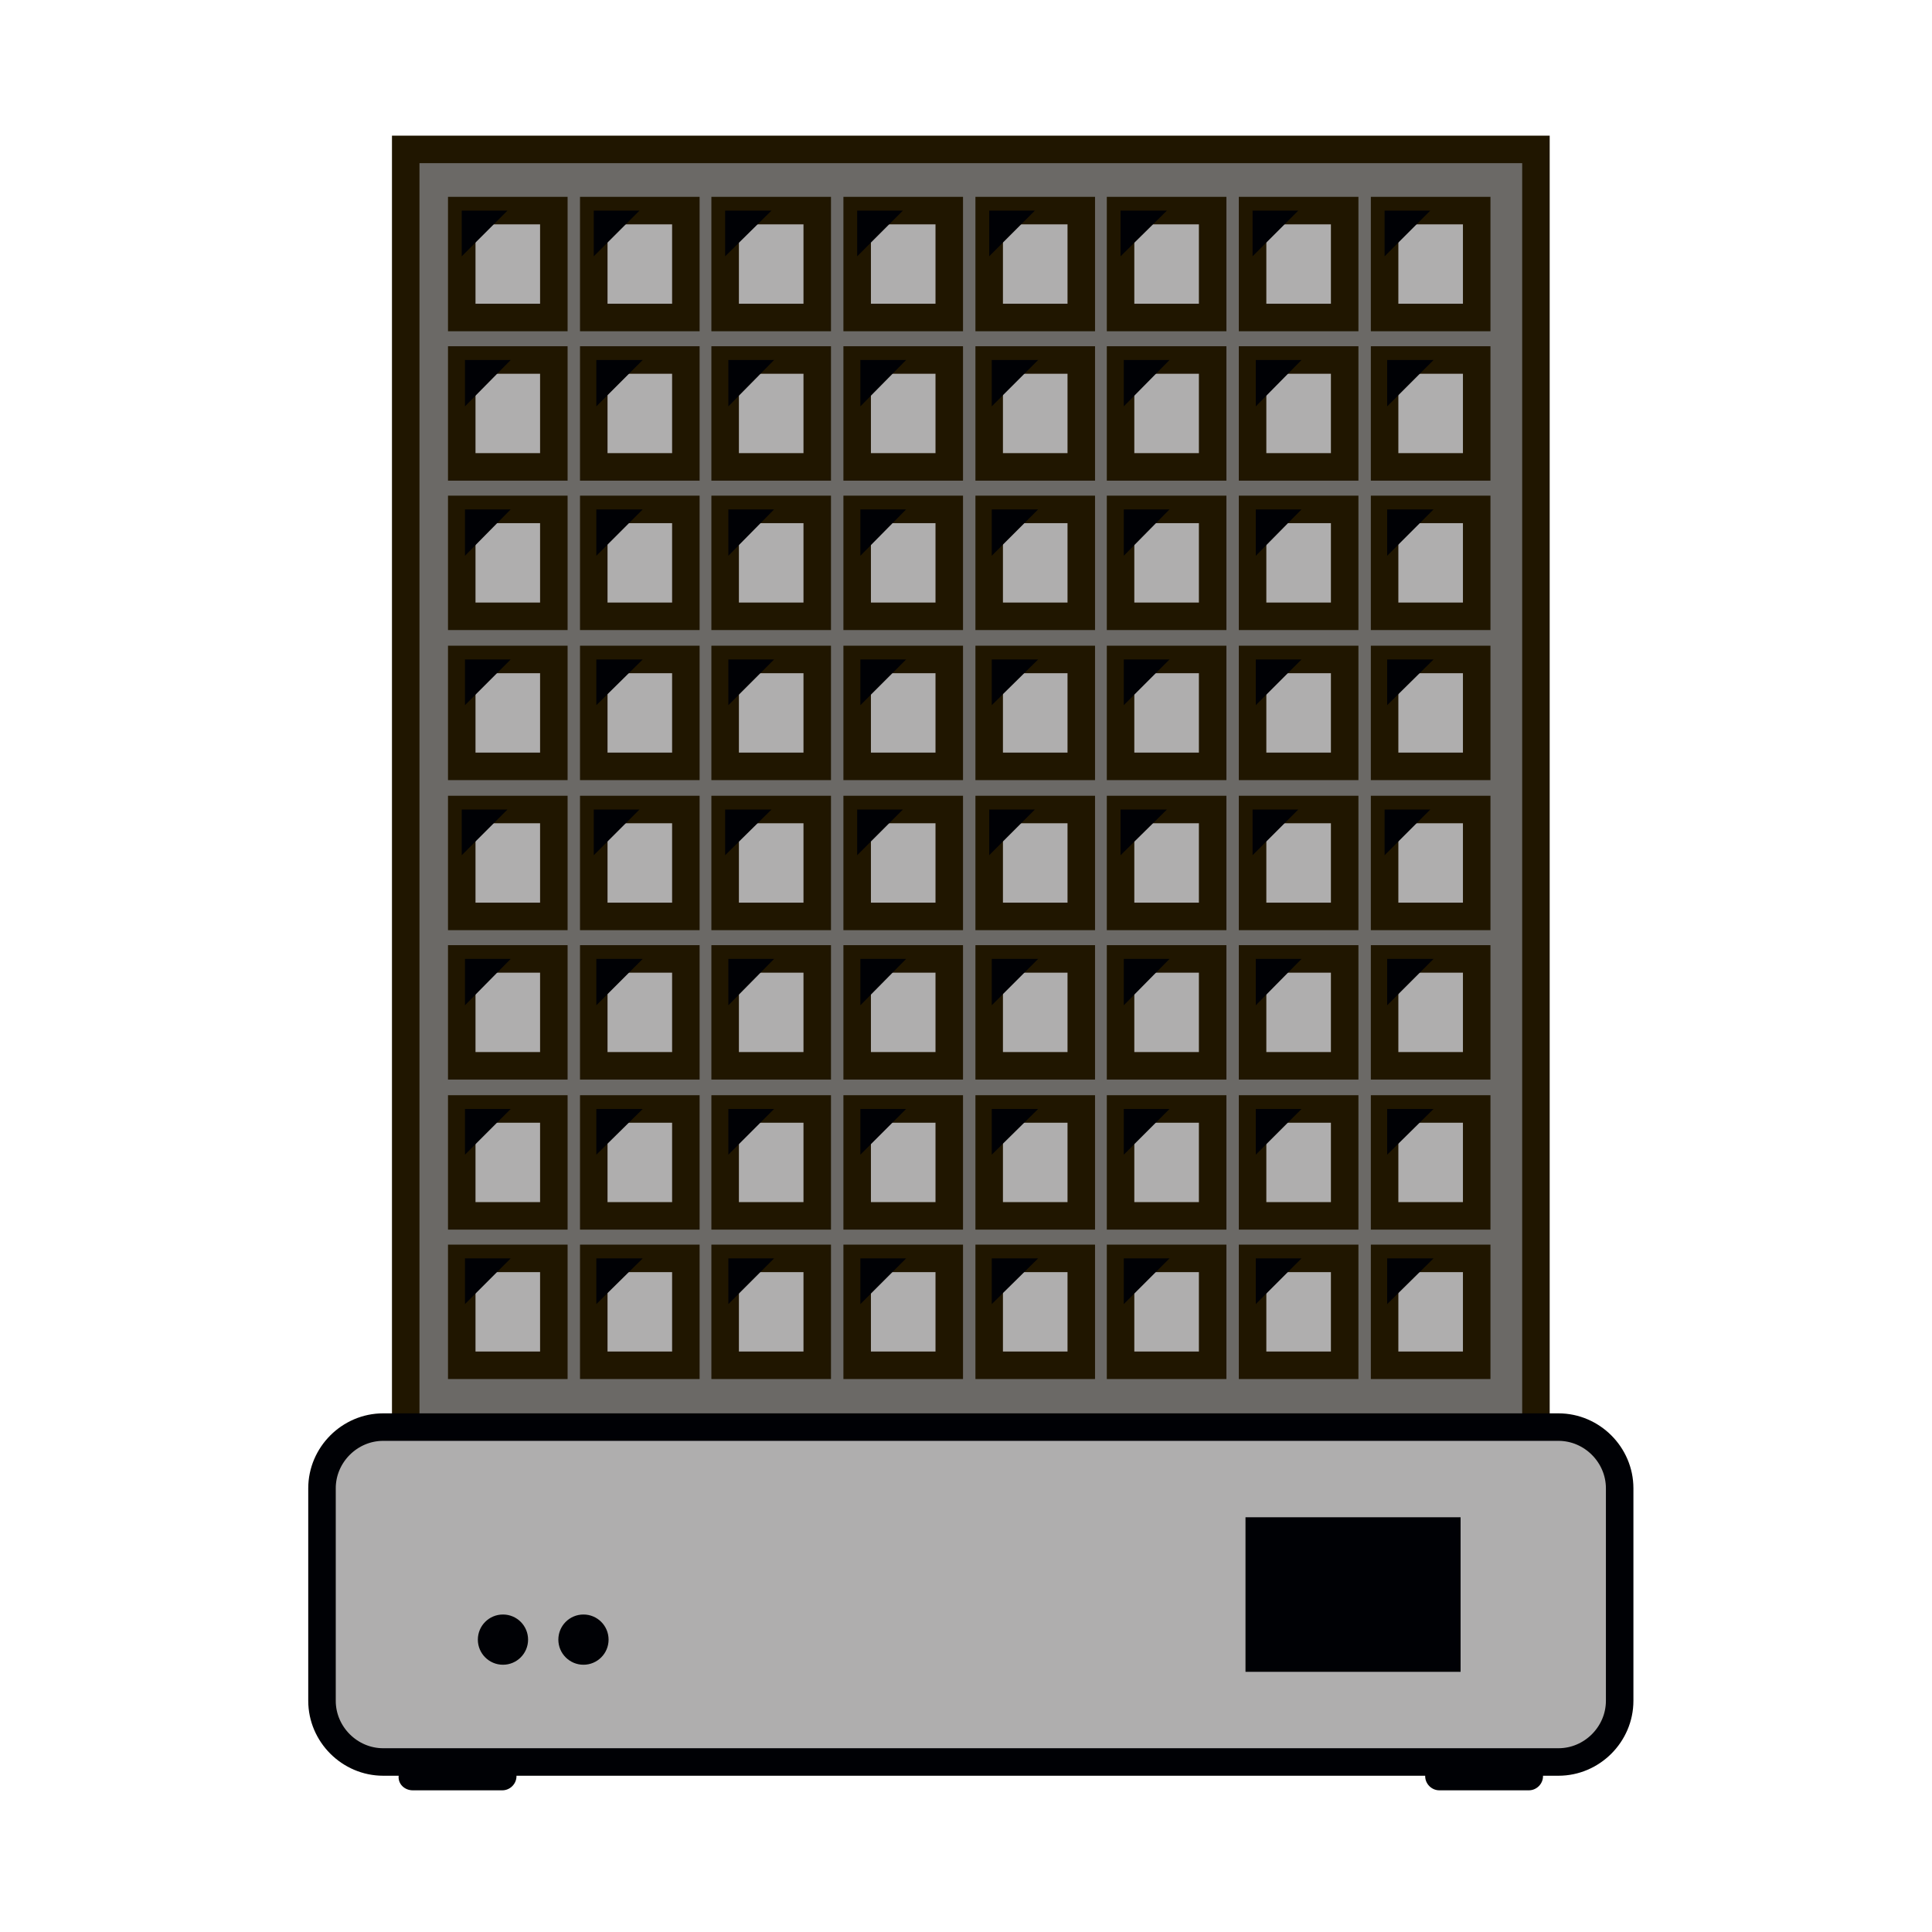 <?xml version="1.0" encoding="utf-8"?>
<!-- Generator: Adobe Illustrator 21.0.0, SVG Export Plug-In . SVG Version: 6.00 Build 0)  -->
<svg version="1.1" id="Слой_1" xmlns="http://www.w3.org/2000/svg" xmlns:xlink="http://www.w3.org/1999/xlink" x="0px" y="0px"
	 viewBox="0 0 300 300" style="enable-background:new 0 0 300 300;" xml:space="preserve">
<style type="text/css">
	.st0{fill:#6B6966;stroke:#201600;stroke-width:4.271;stroke-miterlimit:10;}
	.st1{fill:#AFAEAE;stroke:#000105;stroke-width:4.271;stroke-miterlimit:10;}
	.st2{fill:#000105;}
	.st3{fill:#AFAEAE;stroke:#201600;stroke-width:4.271;stroke-miterlimit:10;}
</style>
<g>
	<rect x="63" y="23.2" class="st0" width="175.5" height="199.3"/>
	<path class="st1" d="M242,273.6H59.5c-5.2,0-9.5-4.3-9.5-9.5v-33c0-5.2,4.3-9.5,9.5-9.5H242c5.2,0,9.5,4.3,9.5,9.5v33
		C251.5,269.3,247.2,273.6,242,273.6z"/>
	<rect x="193.4" y="235.6" class="st2" width="33.4" height="24"/>
	<circle class="st2" cx="78.1" cy="254.6" r="3.9"/>
	<circle class="st2" cx="90.6" cy="254.6" r="3.9"/>
	<path class="st2" d="M237.4,278h-13.9c-1.2,0-2.2-1-2.2-2.2l0,0c0-1.2,1-2.2,2.2-2.2h13.9c1.2,0,2.2,1,2.2,2.2l0,0
		C239.6,277,238.6,278,237.4,278z"/>
	<path class="st2" d="M64.1,278H78c1.2,0,2.2-1,2.2-2.2l0,0c0-1.2-1-2.2-2.2-2.2H64.1c-1.2,0-2.2,1-2.2,2.2l0,0
		C61.8,277,62.8,278,64.1,278z"/>
	<g>
		<rect x="71.7" y="32.7" class="st3" width="14.3" height="16.6"/>
		<rect x="92.2" y="32.7" class="st3" width="14.3" height="16.6"/>
		<rect x="112.6" y="32.7" class="st3" width="14.3" height="16.6"/>
		<rect x="133.1" y="32.7" class="st3" width="14.3" height="16.6"/>
		<rect x="153.6" y="32.7" class="st3" width="14.3" height="16.6"/>
		<rect x="174" y="32.7" class="st3" width="14.3" height="16.6"/>
		<rect x="194.5" y="32.7" class="st3" width="14.3" height="16.6"/>
		<rect x="215" y="32.7" class="st3" width="14.3" height="16.6"/>
		<rect x="71.7" y="55.9" class="st3" width="14.3" height="16.6"/>
		<rect x="92.2" y="55.9" class="st3" width="14.3" height="16.6"/>
		<rect x="112.6" y="55.9" class="st3" width="14.3" height="16.6"/>
		<rect x="133.1" y="55.9" class="st3" width="14.3" height="16.6"/>
		<rect x="153.6" y="55.9" class="st3" width="14.3" height="16.6"/>
		<rect x="174" y="55.9" class="st3" width="14.3" height="16.6"/>
		<rect x="194.5" y="55.9" class="st3" width="14.3" height="16.6"/>
		<rect x="215" y="55.9" class="st3" width="14.3" height="16.6"/>
		<rect x="71.7" y="79.1" class="st3" width="14.3" height="16.6"/>
		<rect x="92.2" y="79.1" class="st3" width="14.3" height="16.6"/>
		<rect x="112.6" y="79.1" class="st3" width="14.3" height="16.6"/>
		<rect x="133.1" y="79.1" class="st3" width="14.3" height="16.6"/>
		<rect x="153.6" y="79.1" class="st3" width="14.3" height="16.6"/>
		<rect x="174" y="79.1" class="st3" width="14.3" height="16.6"/>
		<rect x="194.5" y="79.1" class="st3" width="14.3" height="16.6"/>
		<rect x="215" y="79.1" class="st3" width="14.3" height="16.6"/>
		<rect x="71.7" y="102.4" class="st3" width="14.3" height="16.6"/>
		<rect x="92.2" y="102.4" class="st3" width="14.3" height="16.6"/>
		<rect x="112.6" y="102.4" class="st3" width="14.3" height="16.6"/>
		<rect x="133.1" y="102.4" class="st3" width="14.3" height="16.6"/>
		<rect x="153.6" y="102.4" class="st3" width="14.3" height="16.6"/>
		<rect x="174" y="102.4" class="st3" width="14.3" height="16.6"/>
		<rect x="194.5" y="102.4" class="st3" width="14.3" height="16.6"/>
		<rect x="215" y="102.4" class="st3" width="14.3" height="16.6"/>
		<rect x="71.7" y="125.7" class="st3" width="14.3" height="16.6"/>
		<rect x="92.2" y="125.7" class="st3" width="14.3" height="16.6"/>
		<rect x="112.6" y="125.7" class="st3" width="14.3" height="16.6"/>
		<rect x="133.1" y="125.7" class="st3" width="14.3" height="16.6"/>
		<rect x="153.6" y="125.7" class="st3" width="14.3" height="16.6"/>
		<rect x="174" y="125.7" class="st3" width="14.3" height="16.6"/>
		<rect x="194.5" y="125.7" class="st3" width="14.3" height="16.6"/>
		<rect x="215" y="125.7" class="st3" width="14.3" height="16.6"/>
		<rect x="71.7" y="148.9" class="st3" width="14.3" height="16.6"/>
		<rect x="92.2" y="148.9" class="st3" width="14.3" height="16.6"/>
		<rect x="112.6" y="148.9" class="st3" width="14.3" height="16.6"/>
		<rect x="133.1" y="148.9" class="st3" width="14.3" height="16.6"/>
		<rect x="153.6" y="148.9" class="st3" width="14.3" height="16.6"/>
		<rect x="174" y="148.9" class="st3" width="14.3" height="16.6"/>
		<rect x="194.5" y="148.9" class="st3" width="14.3" height="16.6"/>
		<rect x="215" y="148.9" class="st3" width="14.3" height="16.6"/>
		<rect x="71.7" y="172.2" class="st3" width="14.3" height="16.6"/>
		<rect x="92.2" y="172.2" class="st3" width="14.3" height="16.6"/>
		<rect x="112.6" y="172.2" class="st3" width="14.3" height="16.6"/>
		<rect x="133.1" y="172.2" class="st3" width="14.3" height="16.6"/>
		<rect x="153.6" y="172.2" class="st3" width="14.3" height="16.6"/>
		<rect x="174" y="172.2" class="st3" width="14.3" height="16.6"/>
		<rect x="194.5" y="172.2" class="st3" width="14.3" height="16.6"/>
		<rect x="215" y="172.2" class="st3" width="14.3" height="16.6"/>
		<rect x="71.7" y="195.4" class="st3" width="14.3" height="16.6"/>
		<rect x="92.2" y="195.4" class="st3" width="14.3" height="16.6"/>
		<rect x="112.6" y="195.4" class="st3" width="14.3" height="16.6"/>
		<rect x="133.1" y="195.4" class="st3" width="14.3" height="16.6"/>
		<rect x="153.6" y="195.4" class="st3" width="14.3" height="16.6"/>
		<rect x="174" y="195.4" class="st3" width="14.3" height="16.6"/>
		<rect x="194.5" y="195.4" class="st3" width="14.3" height="16.6"/>
		<rect x="215" y="195.4" class="st3" width="14.3" height="16.6"/>
	</g>
	<g>
		<polygon class="st2" points="71.7,39.8 71.7,32.7 78.8,32.7 		"/>
		<polygon class="st2" points="92.2,39.8 92.2,32.7 99.3,32.7 		"/>
		<polygon class="st2" points="112.6,39.8 112.6,32.7 119.8,32.7 		"/>
		<polygon class="st2" points="133.1,39.8 133.1,32.7 140.2,32.7 		"/>
		<polygon class="st2" points="153.6,39.8 153.6,32.7 160.7,32.7 		"/>
		<polygon class="st2" points="174,39.8 174,32.7 181.2,32.7 		"/>
		<polygon class="st2" points="194.5,39.8 194.5,32.7 201.6,32.7 		"/>
		<polygon class="st2" points="215,39.8 215,32.7 222.1,32.7 		"/>
		<polygon class="st2" points="72.2,63.1 72.2,55.9 79.3,55.9 		"/>
		<polygon class="st2" points="92.6,63.1 92.6,55.9 99.8,55.9 		"/>
		<polygon class="st2" points="113.1,63.1 113.1,55.9 120.2,55.9 		"/>
		<polygon class="st2" points="133.6,63.1 133.6,55.9 140.7,55.9 		"/>
		<polygon class="st2" points="154,63.1 154,55.9 161.2,55.9 		"/>
		<polygon class="st2" points="174.5,63.1 174.5,55.9 181.6,55.9 		"/>
		<polygon class="st2" points="195,63.1 195,55.9 202.1,55.9 		"/>
		<polygon class="st2" points="215.4,63.1 215.4,55.9 222.6,55.9 		"/>
		<polygon class="st2" points="72.2,86.3 72.2,79.1 79.3,79.1 		"/>
		<polygon class="st2" points="92.6,86.3 92.6,79.1 99.8,79.1 		"/>
		<polygon class="st2" points="113.1,86.3 113.1,79.1 120.2,79.1 		"/>
		<polygon class="st2" points="133.6,86.3 133.6,79.1 140.7,79.1 		"/>
		<polygon class="st2" points="154,86.3 154,79.1 161.2,79.1 		"/>
		<polygon class="st2" points="174.5,86.3 174.5,79.1 181.6,79.1 		"/>
		<polygon class="st2" points="195,86.3 195,79.1 202.1,79.1 		"/>
		<polygon class="st2" points="215.4,86.3 215.4,79.1 222.6,79.1 		"/>
		<polygon class="st2" points="72.2,109.5 72.2,102.4 79.3,102.4 		"/>
		<polygon class="st2" points="92.6,109.5 92.6,102.4 99.8,102.4 		"/>
		<polygon class="st2" points="113.1,109.5 113.1,102.4 120.2,102.4 		"/>
		<polygon class="st2" points="133.6,109.5 133.6,102.4 140.7,102.4 		"/>
		<polygon class="st2" points="154,109.5 154,102.4 161.2,102.4 		"/>
		<polygon class="st2" points="174.5,109.5 174.5,102.4 181.6,102.4 		"/>
		<polygon class="st2" points="195,109.5 195,102.4 202.1,102.4 		"/>
		<polygon class="st2" points="215.4,109.5 215.4,102.4 222.6,102.4 		"/>
	</g>
	<g>
		<polygon class="st2" points="71.7,132.8 71.7,125.7 78.8,125.7 		"/>
		<polygon class="st2" points="92.2,132.8 92.2,125.7 99.3,125.7 		"/>
		<polygon class="st2" points="112.6,132.8 112.6,125.7 119.8,125.7 		"/>
		<polygon class="st2" points="133.1,132.8 133.1,125.7 140.2,125.7 		"/>
		<polygon class="st2" points="153.6,132.8 153.6,125.7 160.7,125.7 		"/>
		<polygon class="st2" points="174,132.8 174,125.7 181.2,125.7 		"/>
		<polygon class="st2" points="194.5,132.8 194.5,125.7 201.6,125.7 		"/>
		<polygon class="st2" points="215,132.8 215,125.7 222.1,125.7 		"/>
		<polygon class="st2" points="72.2,156.1 72.2,148.9 79.3,148.9 		"/>
		<polygon class="st2" points="92.6,156.1 92.6,148.9 99.8,148.9 		"/>
		<polygon class="st2" points="113.1,156.1 113.1,148.9 120.2,148.9 		"/>
		<polygon class="st2" points="133.6,156.1 133.6,148.9 140.7,148.9 		"/>
		<polygon class="st2" points="154,156.1 154,148.9 161.2,148.9 		"/>
		<polygon class="st2" points="174.5,156.1 174.5,148.9 181.6,148.9 		"/>
		<polygon class="st2" points="195,156.1 195,148.9 202.1,148.9 		"/>
		<polygon class="st2" points="215.4,156.1 215.4,148.9 222.6,148.9 		"/>
		<polygon class="st2" points="72.2,179.3 72.2,172.2 79.3,172.2 		"/>
		<polygon class="st2" points="92.6,179.3 92.6,172.2 99.8,172.2 		"/>
		<polygon class="st2" points="113.1,179.3 113.1,172.2 120.2,172.2 		"/>
		<polygon class="st2" points="133.6,179.3 133.6,172.2 140.7,172.2 		"/>
		<polygon class="st2" points="154,179.3 154,172.2 161.2,172.2 		"/>
		<polygon class="st2" points="174.5,179.3 174.5,172.2 181.6,172.2 		"/>
		<polygon class="st2" points="195,179.3 195,172.2 202.1,172.2 		"/>
		<polygon class="st2" points="215.4,179.3 215.4,172.2 222.6,172.2 		"/>
		<polygon class="st2" points="72.2,202.5 72.2,195.4 79.3,195.4 		"/>
		<polygon class="st2" points="92.6,202.5 92.6,195.4 99.8,195.4 		"/>
		<polygon class="st2" points="113.1,202.5 113.1,195.4 120.2,195.4 		"/>
		<polygon class="st2" points="133.6,202.5 133.6,195.4 140.7,195.4 		"/>
		<polygon class="st2" points="154,202.5 154,195.4 161.2,195.4 		"/>
		<polygon class="st2" points="174.5,202.5 174.5,195.4 181.6,195.4 		"/>
		<polygon class="st2" points="195,202.5 195,195.4 202.1,195.4 		"/>
		<polygon class="st2" points="215.4,202.5 215.4,195.4 222.6,195.4 		"/>
	</g>
</g>
</svg>

